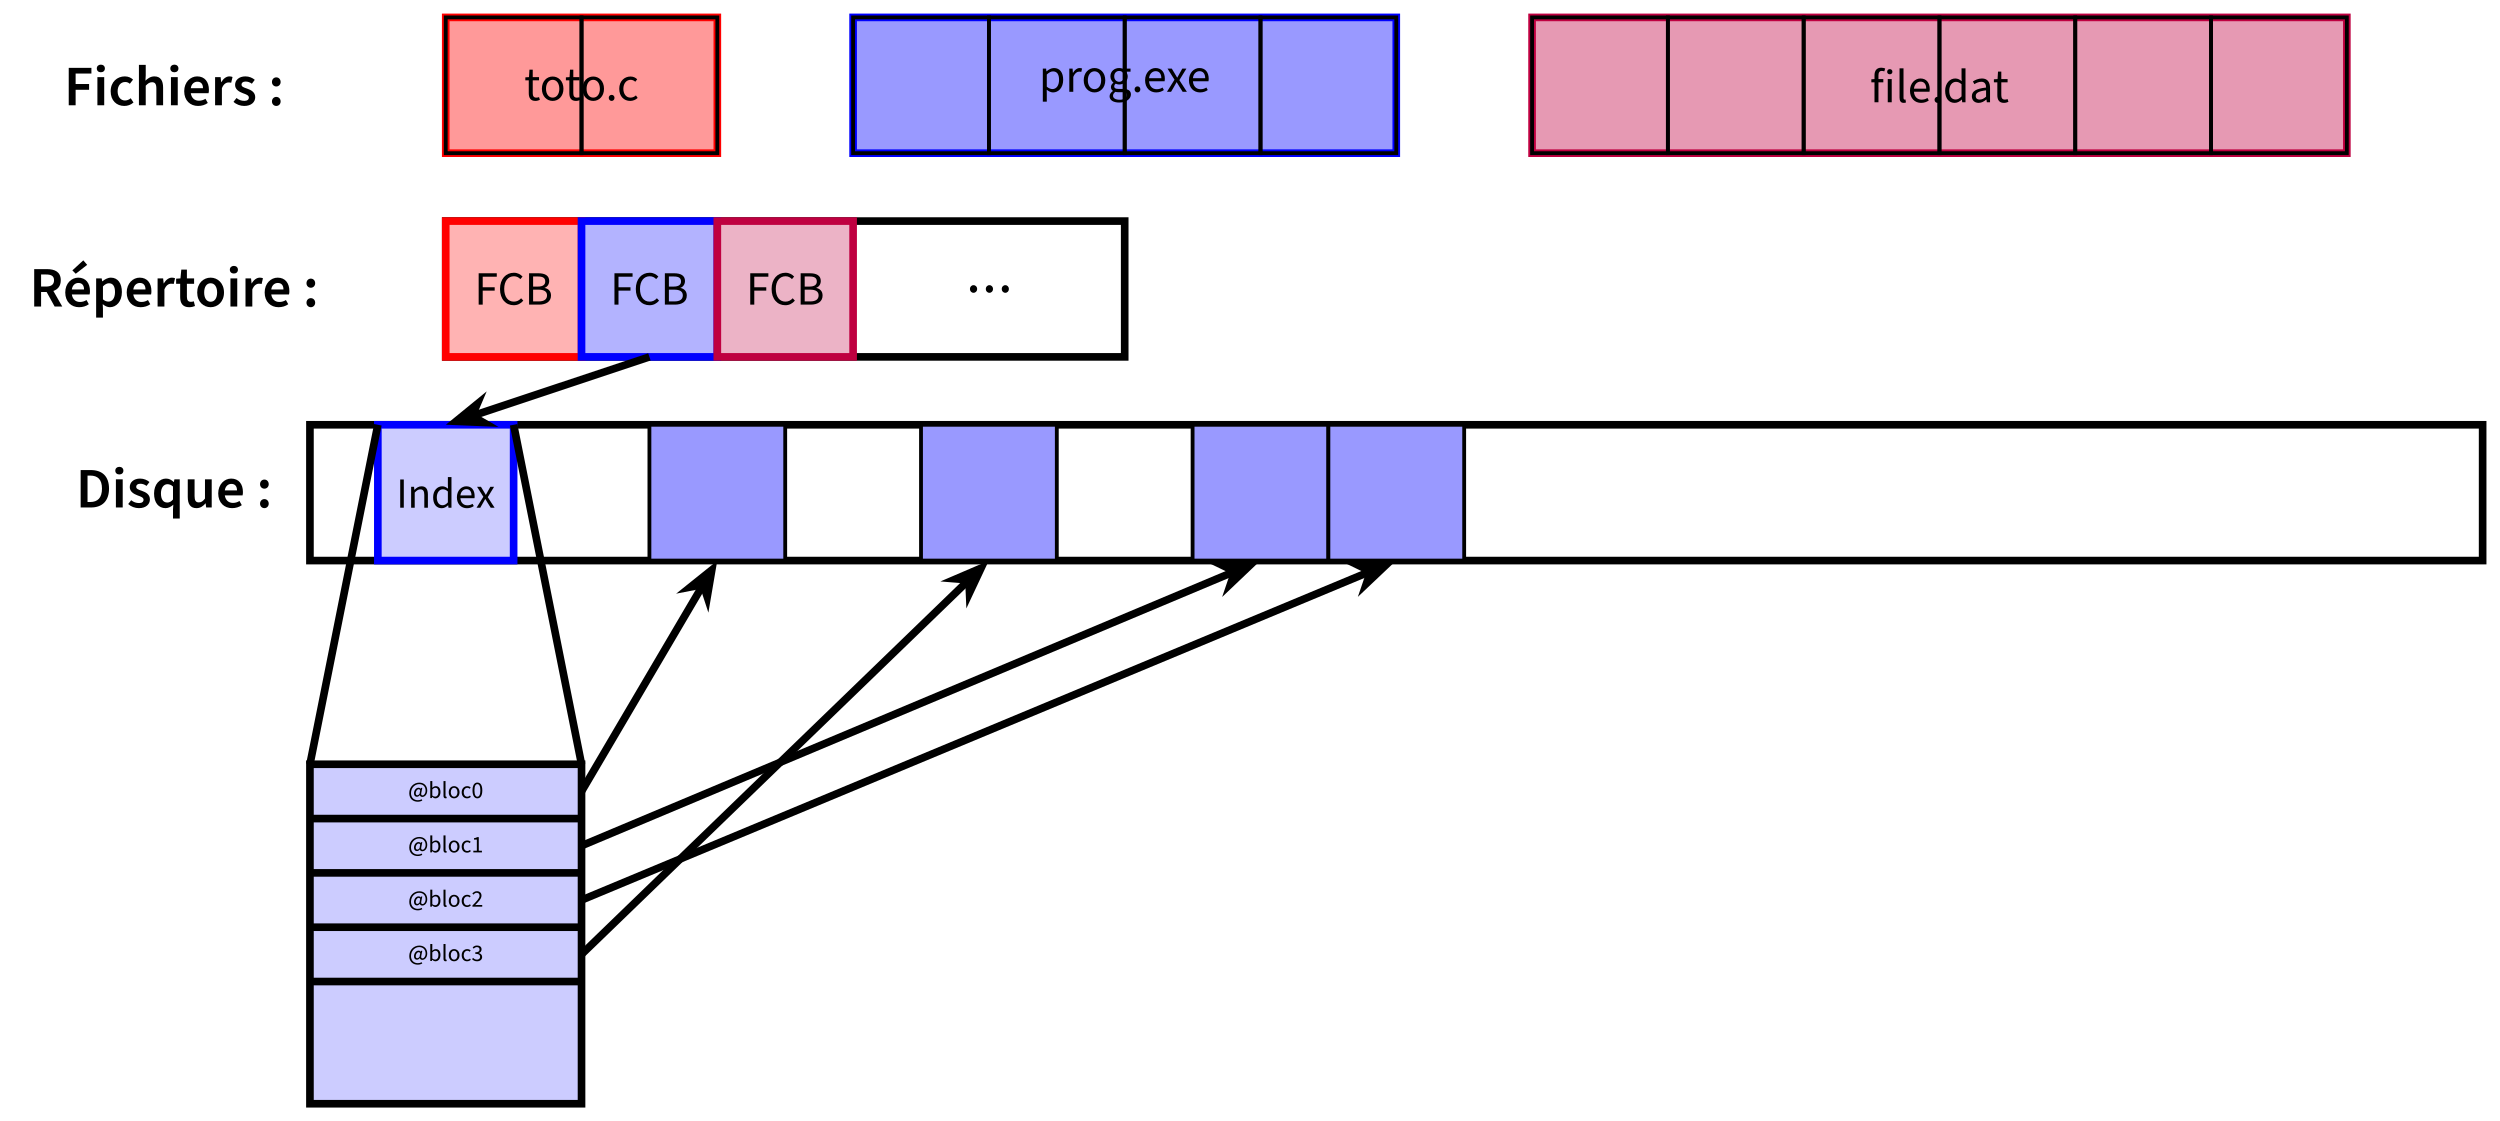 <?xml version="1.0" encoding="UTF-8"?>
<svg xmlns="http://www.w3.org/2000/svg" xmlns:xlink="http://www.w3.org/1999/xlink" width="521.875" height="234.035" viewBox="0 0 521.875 234.035">
<defs>
<g>
<g id="glyph-0-0">
<path d="M 0.984 0 L 2.422 0 L 2.422 -3.234 L 5.234 -3.234 L 5.234 -4.438 L 2.422 -4.438 L 2.422 -6.625 L 5.719 -6.625 L 5.719 -7.812 L 0.984 -7.812 Z M 0.984 0 "/>
</g>
<g id="glyph-0-1">
<path d="M 0.859 0 L 2.281 0 L 2.281 -5.875 L 0.859 -5.875 Z M 1.578 -6.891 C 2.078 -6.891 2.422 -7.203 2.422 -7.688 C 2.422 -8.156 2.078 -8.484 1.578 -8.484 C 1.078 -8.484 0.734 -8.156 0.734 -7.688 C 0.734 -7.203 1.078 -6.891 1.578 -6.891 Z M 1.578 -6.891 "/>
</g>
<g id="glyph-0-2">
<path d="M 3.328 0.141 C 4 0.141 4.688 -0.078 5.25 -0.578 L 4.672 -1.469 C 4.344 -1.188 3.938 -1 3.469 -1 C 2.562 -1 1.938 -1.766 1.938 -2.922 C 1.938 -4.094 2.578 -4.859 3.516 -4.859 C 3.891 -4.859 4.188 -4.75 4.484 -4.484 L 5.156 -5.359 C 4.734 -5.75 4.188 -6.031 3.438 -6.031 C 1.859 -6.031 0.484 -4.891 0.484 -2.922 C 0.484 -0.984 1.719 0.141 3.328 0.141 Z M 3.328 0.141 "/>
</g>
<g id="glyph-0-3">
<path d="M 0.859 0 L 2.281 0 L 2.281 -4.094 C 2.75 -4.562 3.078 -4.812 3.594 -4.812 C 4.219 -4.812 4.5 -4.453 4.5 -3.5 L 4.5 0 L 5.906 0 L 5.906 -3.688 C 5.906 -5.156 5.359 -6.031 4.094 -6.031 C 3.281 -6.031 2.703 -5.594 2.219 -5.141 L 2.281 -6.266 L 2.281 -8.438 L 0.859 -8.438 Z M 0.859 0 "/>
</g>
<g id="glyph-0-4">
<path d="M 3.375 0.141 C 4.141 0.141 4.859 -0.078 5.406 -0.484 L 4.922 -1.359 C 4.516 -1.094 4.062 -0.953 3.562 -0.953 C 2.625 -0.953 2.016 -1.531 1.859 -2.516 L 5.562 -2.516 C 5.625 -2.719 5.641 -2.938 5.641 -3.234 C 5.641 -4.875 4.781 -6.031 3.188 -6.031 C 1.812 -6.031 0.484 -4.859 0.484 -2.938 C 0.484 -0.984 1.75 0.141 3.375 0.141 Z M 1.859 -3.562 C 1.984 -4.453 2.562 -4.922 3.234 -4.922 C 4 -4.922 4.406 -4.422 4.406 -3.562 Z M 1.859 -3.562 "/>
</g>
<g id="glyph-0-5">
<path d="M 0.859 0 L 2.281 0 L 2.281 -3.562 C 2.625 -4.453 3.188 -4.766 3.656 -4.766 C 3.891 -4.766 4.047 -4.75 4.219 -4.703 L 4.5 -5.906 C 4.328 -5.969 4.141 -6.031 3.844 -6.031 C 3.219 -6.031 2.594 -5.594 2.156 -4.828 L 2.125 -4.828 L 2.016 -5.875 L 0.859 -5.875 Z M 0.859 0 "/>
</g>
<g id="glyph-0-6">
<path d="M 2.516 0.141 C 4 0.141 4.812 -0.672 4.812 -1.688 C 4.812 -2.703 4.016 -3.172 3.109 -3.484 C 2.359 -3.734 1.953 -3.891 1.953 -4.328 C 1.953 -4.672 2.219 -4.953 2.797 -4.953 C 3.266 -4.953 3.688 -4.812 4.109 -4.5 L 4.719 -5.312 C 4.25 -5.719 3.562 -6.031 2.766 -6.031 C 1.453 -6.031 0.609 -5.281 0.609 -4.25 C 0.609 -3.328 1.406 -2.828 2.25 -2.516 C 2.906 -2.281 3.484 -2.094 3.484 -1.609 C 3.484 -1.203 3.172 -0.922 2.562 -0.922 C 1.953 -0.922 1.422 -1.094 0.906 -1.516 L 0.281 -0.719 C 0.859 -0.172 1.703 0.141 2.516 0.141 Z M 2.516 0.141 "/>
</g>
<g id="glyph-0-7">
<path d="M 1.656 -3.922 C 2.172 -3.922 2.562 -4.328 2.562 -4.859 C 2.562 -5.422 2.172 -5.828 1.656 -5.828 C 1.141 -5.828 0.75 -5.422 0.75 -4.859 C 0.75 -4.328 1.141 -3.922 1.656 -3.922 Z M 1.656 0.141 C 2.172 0.141 2.562 -0.266 2.562 -0.797 C 2.562 -1.344 2.172 -1.75 1.656 -1.75 C 1.141 -1.75 0.75 -1.344 0.75 -0.797 C 0.75 -0.266 1.141 0.141 1.656 0.141 Z M 1.656 0.141 "/>
</g>
<g id="glyph-0-8">
<path d="M 0.984 0 L 2.422 0 L 2.422 -3.031 L 3.578 -3.031 L 5.25 0 L 6.844 0 L 4.984 -3.25 C 5.922 -3.578 6.531 -4.297 6.531 -5.484 C 6.531 -7.25 5.266 -7.812 3.641 -7.812 L 0.984 -7.812 Z M 2.422 -4.172 L 2.422 -6.688 L 3.484 -6.688 C 4.547 -6.688 5.125 -6.375 5.125 -5.484 C 5.125 -4.609 4.547 -4.172 3.484 -4.172 Z M 2.422 -4.172 "/>
</g>
<g id="glyph-0-9">
<path d="M 3.375 0.141 C 4.141 0.141 4.859 -0.078 5.406 -0.484 L 4.922 -1.359 C 4.516 -1.094 4.062 -0.953 3.562 -0.953 C 2.625 -0.953 2.016 -1.531 1.859 -2.516 L 5.562 -2.516 C 5.625 -2.719 5.641 -2.938 5.641 -3.234 C 5.641 -4.875 4.781 -6.031 3.188 -6.031 C 1.812 -6.031 0.484 -4.859 0.484 -2.938 C 0.484 -0.984 1.75 0.141 3.375 0.141 Z M 1.859 -3.562 C 1.984 -4.453 2.562 -4.922 3.234 -4.922 C 4 -4.922 4.406 -4.422 4.406 -3.562 Z M 2.672 -6.844 L 5.062 -8.703 L 4.25 -9.641 L 1.969 -7.547 Z M 2.672 -6.844 "/>
</g>
<g id="glyph-0-10">
<path d="M 0.859 2.312 L 2.281 2.312 L 2.281 0.484 L 2.234 -0.5 C 2.703 -0.094 3.219 0.141 3.734 0.141 C 5.047 0.141 6.234 -1.016 6.234 -3.031 C 6.234 -4.844 5.391 -6.031 3.938 -6.031 C 3.281 -6.031 2.672 -5.672 2.156 -5.266 L 2.125 -5.266 L 2.016 -5.875 L 0.859 -5.875 Z M 3.438 -1.031 C 3.094 -1.031 2.688 -1.141 2.281 -1.5 L 2.281 -4.203 C 2.719 -4.656 3.125 -4.859 3.531 -4.859 C 4.406 -4.859 4.797 -4.172 4.797 -3.016 C 4.797 -1.703 4.203 -1.031 3.438 -1.031 Z M 3.438 -1.031 "/>
</g>
<g id="glyph-0-11">
<path d="M 2.953 0.141 C 3.438 0.141 3.859 0.031 4.172 -0.109 L 3.922 -1.094 C 3.719 -1.016 3.516 -0.984 3.312 -0.984 C 2.766 -0.984 2.484 -1.312 2.484 -2 L 2.484 -4.75 L 3.984 -4.75 L 3.984 -5.875 L 2.484 -5.875 L 2.484 -7.703 L 1.312 -7.703 L 1.141 -5.875 L 0.234 -5.812 L 0.234 -4.75 L 1.078 -4.75 L 1.078 -2 C 1.078 -0.719 1.578 0.141 2.953 0.141 Z M 2.953 0.141 "/>
</g>
<g id="glyph-0-12">
<path d="M 3.281 0.141 C 4.75 0.141 6.078 -0.984 6.078 -2.922 C 6.078 -4.891 4.75 -6.031 3.281 -6.031 C 1.812 -6.031 0.484 -4.891 0.484 -2.922 C 0.484 -0.984 1.812 0.141 3.281 0.141 Z M 3.281 -1 C 2.438 -1 1.938 -1.766 1.938 -2.922 C 1.938 -4.094 2.438 -4.859 3.281 -4.859 C 4.141 -4.859 4.641 -4.094 4.641 -2.922 C 4.641 -1.766 4.141 -1 3.281 -1 Z M 3.281 -1 "/>
</g>
<g id="glyph-0-13">
<path d="M 0.984 0 L 3.156 0 C 5.469 0 6.906 -1.344 6.906 -3.938 C 6.906 -6.531 5.469 -7.812 3.078 -7.812 L 0.984 -7.812 Z M 2.422 -1.141 L 2.422 -6.656 L 2.984 -6.656 C 4.547 -6.656 5.438 -5.859 5.438 -3.938 C 5.438 -2.016 4.547 -1.141 2.984 -1.141 Z M 2.422 -1.141 "/>
</g>
<g id="glyph-0-14">
<path d="M 4.469 2.312 L 5.875 2.312 L 5.875 -5.875 L 4.766 -5.875 L 4.656 -5.312 L 4.609 -5.312 C 4.125 -5.781 3.656 -6.031 3 -6.031 C 1.703 -6.031 0.516 -4.859 0.516 -2.922 C 0.516 -0.984 1.453 0.141 2.922 0.141 C 3.516 0.141 4.094 -0.172 4.531 -0.578 L 4.469 0.391 Z M 3.281 -1.031 C 2.438 -1.031 1.953 -1.688 1.953 -2.953 C 1.953 -4.156 2.562 -4.859 3.297 -4.859 C 3.688 -4.859 4.078 -4.734 4.469 -4.375 L 4.469 -1.672 C 4.094 -1.219 3.719 -1.031 3.281 -1.031 Z M 3.281 -1.031 "/>
</g>
<g id="glyph-0-15">
<path d="M 2.609 0.141 C 3.422 0.141 3.984 -0.25 4.5 -0.859 L 4.531 -0.859 L 4.641 0 L 5.797 0 L 5.797 -5.875 L 4.391 -5.875 L 4.391 -1.859 C 3.953 -1.297 3.625 -1.062 3.109 -1.062 C 2.484 -1.062 2.219 -1.422 2.219 -2.375 L 2.219 -5.875 L 0.797 -5.875 L 0.797 -2.203 C 0.797 -0.719 1.344 0.141 2.609 0.141 Z M 2.609 0.141 "/>
</g>
<g id="glyph-1-0">
<path d="M 2.344 0.125 C 2.672 0.125 3 0.031 3.266 -0.094 L 3.094 -0.672 C 2.891 -0.594 2.719 -0.562 2.531 -0.562 C 1.984 -0.562 1.781 -0.891 1.781 -1.484 L 1.781 -4.172 L 3.094 -4.172 L 3.094 -4.844 L 1.781 -4.844 L 1.781 -6.406 L 1.094 -6.406 L 1 -4.844 L 0.234 -4.797 L 0.234 -4.172 L 0.953 -4.172 L 0.953 -1.5 C 0.953 -0.531 1.312 0.125 2.344 0.125 Z M 2.344 0.125 "/>
</g>
<g id="glyph-1-1">
<path d="M 2.703 0.125 C 3.891 0.125 4.953 -0.812 4.953 -2.406 C 4.953 -4.031 3.891 -4.969 2.703 -4.969 C 1.516 -4.969 0.453 -4.031 0.453 -2.406 C 0.453 -0.812 1.516 0.125 2.703 0.125 Z M 2.703 -0.562 C 1.875 -0.562 1.312 -1.312 1.312 -2.406 C 1.312 -3.531 1.875 -4.281 2.703 -4.281 C 3.531 -4.281 4.094 -3.531 4.094 -2.406 C 4.094 -1.312 3.531 -0.562 2.703 -0.562 Z M 2.703 -0.562 "/>
</g>
<g id="glyph-1-2">
<path d="M 1.25 0.125 C 1.578 0.125 1.844 -0.141 1.844 -0.516 C 1.844 -0.891 1.578 -1.141 1.25 -1.141 C 0.922 -1.141 0.641 -0.891 0.641 -0.516 C 0.641 -0.141 0.922 0.125 1.25 0.125 Z M 1.25 0.125 "/>
</g>
<g id="glyph-1-3">
<path d="M 2.734 0.125 C 3.312 0.125 3.859 -0.094 4.297 -0.5 L 3.938 -1.031 C 3.656 -0.766 3.25 -0.562 2.797 -0.562 C 1.906 -0.562 1.312 -1.312 1.312 -2.406 C 1.312 -3.531 1.953 -4.281 2.828 -4.281 C 3.219 -4.281 3.531 -4.125 3.797 -3.875 L 4.203 -4.391 C 3.875 -4.719 3.422 -4.969 2.797 -4.969 C 1.547 -4.969 0.453 -4.031 0.453 -2.406 C 0.453 -0.812 1.453 0.125 2.734 0.125 Z M 2.734 0.125 "/>
</g>
<g id="glyph-1-4">
<path d="M 0.812 2.047 L 1.641 2.047 L 1.641 0.406 L 1.625 -0.438 C 2.062 -0.094 2.516 0.125 2.953 0.125 C 4.062 0.125 5.062 -0.844 5.062 -2.5 C 5.062 -4 4.391 -4.969 3.141 -4.969 C 2.578 -4.969 2.031 -4.656 1.594 -4.281 L 1.562 -4.281 L 1.5 -4.844 L 0.812 -4.844 Z M 2.828 -0.578 C 2.5 -0.578 2.078 -0.703 1.641 -1.078 L 1.641 -3.609 C 2.109 -4.047 2.516 -4.266 2.938 -4.266 C 3.844 -4.266 4.203 -3.562 4.203 -2.5 C 4.203 -1.297 3.625 -0.578 2.828 -0.578 Z M 2.828 -0.578 "/>
</g>
<g id="glyph-1-5">
<path d="M 0.812 0 L 1.641 0 L 1.641 -3.109 C 1.969 -3.922 2.469 -4.219 2.875 -4.219 C 3.062 -4.219 3.172 -4.203 3.312 -4.156 L 3.484 -4.859 C 3.344 -4.938 3.188 -4.969 2.969 -4.969 C 2.438 -4.969 1.938 -4.578 1.594 -3.969 L 1.562 -3.969 L 1.5 -4.844 L 0.812 -4.844 Z M 0.812 0 "/>
</g>
<g id="glyph-1-6">
<path d="M 2.453 2.234 C 3.953 2.234 4.906 1.453 4.906 0.547 C 4.906 -0.25 4.344 -0.609 3.203 -0.609 L 2.266 -0.609 C 1.625 -0.609 1.422 -0.828 1.422 -1.125 C 1.422 -1.391 1.562 -1.562 1.734 -1.703 C 1.953 -1.594 2.219 -1.531 2.453 -1.531 C 3.438 -1.531 4.234 -2.188 4.234 -3.219 C 4.234 -3.625 4.062 -3.984 3.844 -4.203 L 4.828 -4.203 L 4.828 -4.844 L 3.141 -4.844 C 2.953 -4.922 2.719 -4.969 2.453 -4.969 C 1.469 -4.969 0.625 -4.297 0.625 -3.234 C 0.625 -2.656 0.938 -2.188 1.25 -1.938 L 1.25 -1.891 C 1 -1.719 0.734 -1.406 0.734 -1 C 0.734 -0.625 0.922 -0.359 1.156 -0.203 L 1.156 -0.172 C 0.719 0.125 0.453 0.516 0.453 0.922 C 0.453 1.766 1.266 2.234 2.453 2.234 Z M 2.453 -2.094 C 1.891 -2.094 1.422 -2.531 1.422 -3.234 C 1.422 -3.953 1.891 -4.359 2.453 -4.359 C 3.016 -4.359 3.484 -3.938 3.484 -3.234 C 3.484 -2.531 3.016 -2.094 2.453 -2.094 Z M 2.578 1.656 C 1.688 1.656 1.172 1.328 1.172 0.812 C 1.172 0.531 1.312 0.25 1.672 0 C 1.875 0.062 2.109 0.078 2.297 0.078 L 3.125 0.078 C 3.766 0.078 4.094 0.234 4.094 0.672 C 4.094 1.172 3.484 1.656 2.578 1.656 Z M 2.578 1.656 "/>
</g>
<g id="glyph-1-7">
<path d="M 2.766 0.125 C 3.438 0.125 3.953 -0.078 4.375 -0.375 L 4.094 -0.906 C 3.75 -0.672 3.344 -0.547 2.875 -0.547 C 1.953 -0.547 1.344 -1.203 1.281 -2.203 L 4.531 -2.203 C 4.562 -2.359 4.578 -2.516 4.578 -2.688 C 4.578 -4.094 3.875 -4.969 2.625 -4.969 C 1.531 -4.969 0.453 -4 0.453 -2.422 C 0.453 -0.812 1.469 0.125 2.766 0.125 Z M 1.281 -2.844 C 1.375 -3.766 1.969 -4.312 2.656 -4.312 C 3.391 -4.312 3.844 -3.797 3.844 -2.844 Z M 1.281 -2.844 "/>
</g>
<g id="glyph-1-8">
<path d="M 0.141 0 L 1 0 L 1.656 -1.125 C 1.828 -1.422 1.984 -1.719 2.141 -2 L 2.188 -2 C 2.359 -1.719 2.547 -1.422 2.719 -1.125 L 3.422 0 L 4.312 0 L 2.734 -2.438 L 4.203 -4.844 L 3.344 -4.844 L 2.75 -3.781 C 2.609 -3.516 2.469 -3.25 2.312 -2.984 L 2.266 -2.984 C 2.109 -3.25 1.953 -3.516 1.797 -3.781 L 1.156 -4.844 L 0.266 -4.844 L 1.719 -2.531 Z M 0.141 0 "/>
</g>
<g id="glyph-1-9">
<path d="M 0.953 0 L 1.781 0 L 1.781 -4.172 L 2.797 -4.172 L 2.797 -4.844 L 1.781 -4.844 L 1.781 -5.609 C 1.781 -6.219 2 -6.547 2.469 -6.547 C 2.625 -6.547 2.812 -6.516 3 -6.453 L 3.188 -7.062 C 2.984 -7.141 2.672 -7.219 2.375 -7.219 C 1.406 -7.219 0.953 -6.594 0.953 -5.609 L 0.953 -4.844 L 0.297 -4.797 L 0.297 -4.172 L 0.953 -4.172 Z M 0.953 0 "/>
</g>
<g id="glyph-1-10">
<path d="M 0.812 0 L 1.641 0 L 1.641 -4.844 L 0.812 -4.844 Z M 1.234 -5.844 C 1.562 -5.844 1.781 -6.047 1.781 -6.375 C 1.781 -6.703 1.562 -6.922 1.234 -6.922 C 0.922 -6.922 0.688 -6.703 0.688 -6.375 C 0.688 -6.047 0.922 -5.844 1.234 -5.844 Z M 1.234 -5.844 "/>
</g>
<g id="glyph-1-11">
<path d="M 1.688 0.125 C 1.891 0.125 2.047 0.094 2.156 0.031 L 2.047 -0.594 C 1.969 -0.562 1.938 -0.562 1.891 -0.562 C 1.75 -0.562 1.641 -0.656 1.641 -0.922 L 1.641 -7.094 L 0.812 -7.094 L 0.812 -0.984 C 0.812 -0.281 1.062 0.125 1.688 0.125 Z M 1.688 0.125 "/>
</g>
<g id="glyph-1-12">
<path d="M 2.469 0.125 C 3.047 0.125 3.562 -0.203 3.938 -0.562 L 3.969 -0.562 L 4.031 0 L 4.719 0 L 4.719 -7.094 L 3.891 -7.094 L 3.891 -5.234 L 3.922 -4.406 C 3.5 -4.75 3.125 -4.969 2.578 -4.969 C 1.469 -4.969 0.469 -3.984 0.469 -2.406 C 0.469 -0.797 1.25 0.125 2.469 0.125 Z M 2.656 -0.578 C 1.797 -0.578 1.328 -1.266 1.328 -2.422 C 1.328 -3.531 1.938 -4.266 2.719 -4.266 C 3.109 -4.266 3.484 -4.141 3.891 -3.766 L 3.891 -1.234 C 3.484 -0.797 3.094 -0.578 2.656 -0.578 Z M 2.656 -0.578 "/>
</g>
<g id="glyph-1-13">
<path d="M 1.938 0.125 C 2.547 0.125 3.078 -0.188 3.531 -0.578 L 3.562 -0.578 L 3.641 0 L 4.312 0 L 4.312 -2.984 C 4.312 -4.172 3.812 -4.969 2.625 -4.969 C 1.859 -4.969 1.172 -4.641 0.734 -4.344 L 1.047 -3.781 C 1.422 -4.031 1.938 -4.281 2.5 -4.281 C 3.281 -4.281 3.484 -3.688 3.484 -3.078 C 1.422 -2.844 0.516 -2.328 0.516 -1.25 C 0.516 -0.375 1.125 0.125 1.938 0.125 Z M 2.156 -0.562 C 1.688 -0.562 1.328 -0.766 1.328 -1.312 C 1.328 -1.938 1.859 -2.297 3.484 -2.5 L 3.484 -1.172 C 3.016 -0.766 2.625 -0.562 2.156 -0.562 Z M 2.156 -0.562 "/>
</g>
<g id="glyph-1-14">
<path d="M 0.891 0 L 1.734 0 L 1.734 -2.922 L 4.234 -2.922 L 4.234 -3.625 L 1.734 -3.625 L 1.734 -5.828 L 4.672 -5.828 L 4.672 -6.547 L 0.891 -6.547 Z M 0.891 0 "/>
</g>
<g id="glyph-1-15">
<path d="M 3.375 0.125 C 4.203 0.125 4.844 -0.219 5.375 -0.828 L 4.922 -1.328 C 4.5 -0.875 4.031 -0.625 3.406 -0.625 C 2.156 -0.625 1.391 -1.641 1.391 -3.297 C 1.391 -4.922 2.203 -5.922 3.422 -5.922 C 3.984 -5.922 4.422 -5.688 4.766 -5.328 L 5.219 -5.859 C 4.828 -6.281 4.219 -6.656 3.422 -6.656 C 1.75 -6.656 0.516 -5.375 0.516 -3.266 C 0.516 -1.141 1.734 0.125 3.375 0.125 Z M 3.375 0.125 "/>
</g>
<g id="glyph-1-16">
<path d="M 0.891 0 L 2.984 0 C 4.453 0 5.469 -0.625 5.469 -1.906 C 5.469 -2.812 4.922 -3.328 4.141 -3.484 L 4.141 -3.516 C 4.75 -3.719 5.094 -4.297 5.094 -4.938 C 5.094 -6.094 4.172 -6.547 2.844 -6.547 L 0.891 -6.547 Z M 1.734 -3.766 L 1.734 -5.875 L 2.734 -5.875 C 3.75 -5.875 4.266 -5.594 4.266 -4.828 C 4.266 -4.172 3.812 -3.766 2.703 -3.766 Z M 1.734 -0.672 L 1.734 -3.125 L 2.875 -3.125 C 4 -3.125 4.641 -2.75 4.641 -1.938 C 4.641 -1.062 3.984 -0.672 2.875 -0.672 Z M 1.734 -0.672 "/>
</g>
<g id="glyph-2-0">
<path d="M 1.594 0.125 C 2.031 0.125 2.359 -0.219 2.359 -0.672 C 2.359 -1.125 2.031 -1.469 1.594 -1.469 C 1.172 -1.469 0.844 -1.125 0.844 -0.672 C 0.844 -0.219 1.172 0.125 1.594 0.125 Z M 4.922 0.125 C 5.344 0.125 5.672 -0.219 5.672 -0.672 C 5.672 -1.125 5.344 -1.469 4.922 -1.469 C 4.484 -1.469 4.156 -1.125 4.156 -0.672 C 4.156 -0.219 4.484 0.125 4.922 0.125 Z M 8.234 0.125 C 8.656 0.125 8.984 -0.219 8.984 -0.672 C 8.984 -1.125 8.656 -1.469 8.234 -1.469 C 7.812 -1.469 7.484 -1.125 7.484 -0.672 C 7.484 -0.219 7.812 0.125 8.234 0.125 Z M 8.234 0.125 "/>
</g>
<g id="glyph-3-0">
<path d="M 0.812 0 L 1.562 0 L 1.562 -5.891 L 0.812 -5.891 Z M 0.812 0 "/>
</g>
<g id="glyph-3-1">
<path d="M 0.734 0 L 1.484 0 L 1.484 -3.156 C 1.906 -3.594 2.219 -3.828 2.656 -3.828 C 3.234 -3.828 3.484 -3.484 3.484 -2.656 L 3.484 0 L 4.234 0 L 4.234 -2.766 C 4.234 -3.875 3.828 -4.469 2.891 -4.469 C 2.297 -4.469 1.844 -4.141 1.438 -3.734 L 1.406 -3.734 L 1.344 -4.359 L 0.734 -4.359 Z M 0.734 0 "/>
</g>
<g id="glyph-3-2">
<path d="M 2.219 0.109 C 2.734 0.109 3.203 -0.172 3.547 -0.516 L 3.562 -0.516 L 3.625 0 L 4.25 0 L 4.25 -6.391 L 3.5 -6.391 L 3.5 -4.703 L 3.531 -3.969 C 3.141 -4.281 2.812 -4.469 2.312 -4.469 C 1.312 -4.469 0.422 -3.594 0.422 -2.172 C 0.422 -0.719 1.125 0.109 2.219 0.109 Z M 2.391 -0.516 C 1.625 -0.516 1.188 -1.141 1.188 -2.172 C 1.188 -3.172 1.75 -3.844 2.438 -3.844 C 2.797 -3.844 3.125 -3.719 3.5 -3.391 L 3.5 -1.109 C 3.141 -0.719 2.797 -0.516 2.391 -0.516 Z M 2.391 -0.516 "/>
</g>
<g id="glyph-3-3">
<path d="M 2.5 0.109 C 3.094 0.109 3.562 -0.078 3.938 -0.344 L 3.672 -0.812 C 3.375 -0.609 3 -0.5 2.578 -0.5 C 1.766 -0.5 1.203 -1.078 1.141 -1.984 L 4.078 -1.984 C 4.109 -2.125 4.109 -2.266 4.109 -2.422 C 4.109 -3.672 3.484 -4.469 2.375 -4.469 C 1.375 -4.469 0.406 -3.594 0.406 -2.172 C 0.406 -0.734 1.328 0.109 2.5 0.109 Z M 1.141 -2.562 C 1.234 -3.391 1.781 -3.875 2.391 -3.875 C 3.047 -3.875 3.453 -3.422 3.453 -2.562 Z M 1.141 -2.562 "/>
</g>
<g id="glyph-3-4">
<path d="M 0.125 0 L 0.906 0 L 1.484 -1.016 C 1.641 -1.281 1.781 -1.547 1.922 -1.797 L 1.969 -1.797 C 2.125 -1.547 2.281 -1.281 2.438 -1.016 L 3.078 0 L 3.891 0 L 2.469 -2.203 L 3.781 -4.359 L 3 -4.359 L 2.469 -3.406 C 2.344 -3.172 2.219 -2.922 2.078 -2.688 L 2.047 -2.688 C 1.906 -2.922 1.766 -3.172 1.625 -3.406 L 1.047 -4.359 L 0.234 -4.359 L 1.547 -2.281 Z M 0.125 0 "/>
</g>
<g id="glyph-4-0">
<path d="M 2 0.766 C 2.359 0.766 2.656 0.688 2.953 0.516 L 2.828 0.25 C 2.609 0.375 2.344 0.453 2.031 0.453 C 1.219 0.453 0.594 -0.078 0.594 -1.031 C 0.594 -2.156 1.438 -2.906 2.297 -2.906 C 3.172 -2.906 3.641 -2.328 3.641 -1.562 C 3.641 -0.922 3.297 -0.547 3.016 -0.547 C 2.75 -0.547 2.672 -0.719 2.75 -1.109 L 2.953 -2.125 L 2.656 -2.125 L 2.609 -1.922 L 2.594 -1.922 C 2.5 -2.094 2.375 -2.156 2.172 -2.156 C 1.594 -2.156 1.219 -1.531 1.219 -0.984 C 1.219 -0.516 1.484 -0.266 1.828 -0.266 C 2.062 -0.266 2.281 -0.406 2.438 -0.609 L 2.453 -0.609 C 2.5 -0.359 2.703 -0.234 2.969 -0.234 C 3.422 -0.234 3.984 -0.688 3.984 -1.562 C 3.984 -2.547 3.344 -3.219 2.328 -3.219 C 1.203 -3.219 0.234 -2.344 0.234 -1.016 C 0.234 0.156 1.031 0.766 2 0.766 Z M 1.906 -0.578 C 1.734 -0.578 1.578 -0.703 1.578 -1.016 C 1.578 -1.375 1.828 -1.844 2.203 -1.844 C 2.328 -1.844 2.422 -1.797 2.516 -1.641 L 2.375 -0.875 C 2.203 -0.656 2.062 -0.578 1.906 -0.578 Z M 1.906 -0.578 "/>
</g>
<g id="glyph-4-1">
<path d="M 1.484 0.062 C 2.031 0.062 2.531 -0.422 2.531 -1.25 C 2.531 -2 2.188 -2.484 1.562 -2.484 C 1.297 -2.484 1.031 -2.344 0.812 -2.141 L 0.828 -2.578 L 0.828 -3.547 L 0.406 -3.547 L 0.406 0 L 0.734 0 L 0.781 -0.25 L 0.797 -0.25 C 1 -0.062 1.25 0.062 1.484 0.062 Z M 1.406 -0.297 C 1.25 -0.297 1.031 -0.359 0.828 -0.531 L 0.828 -1.797 C 1.047 -2.031 1.266 -2.141 1.469 -2.141 C 1.922 -2.141 2.109 -1.781 2.109 -1.25 C 2.109 -0.641 1.812 -0.297 1.406 -0.297 Z M 1.406 -0.297 "/>
</g>
<g id="glyph-4-2">
<path d="M 0.844 0.062 C 0.953 0.062 1.016 0.047 1.078 0.016 L 1.031 -0.297 C 0.984 -0.281 0.969 -0.281 0.938 -0.281 C 0.875 -0.281 0.828 -0.328 0.828 -0.453 L 0.828 -3.547 L 0.406 -3.547 L 0.406 -0.484 C 0.406 -0.141 0.531 0.062 0.844 0.062 Z M 0.844 0.062 "/>
</g>
<g id="glyph-4-3">
<path d="M 1.344 0.062 C 1.938 0.062 2.484 -0.406 2.484 -1.203 C 2.484 -2.016 1.938 -2.484 1.344 -2.484 C 0.75 -2.484 0.234 -2.016 0.234 -1.203 C 0.234 -0.406 0.75 0.062 1.344 0.062 Z M 1.344 -0.281 C 0.938 -0.281 0.656 -0.656 0.656 -1.203 C 0.656 -1.766 0.938 -2.141 1.344 -2.141 C 1.766 -2.141 2.047 -1.766 2.047 -1.203 C 2.047 -0.656 1.766 -0.281 1.344 -0.281 Z M 1.344 -0.281 "/>
</g>
<g id="glyph-4-4">
<path d="M 1.359 0.062 C 1.656 0.062 1.922 -0.047 2.141 -0.25 L 1.969 -0.516 C 1.828 -0.391 1.625 -0.281 1.406 -0.281 C 0.953 -0.281 0.656 -0.656 0.656 -1.203 C 0.656 -1.766 0.984 -2.141 1.422 -2.141 C 1.609 -2.141 1.766 -2.062 1.906 -1.938 L 2.109 -2.203 C 1.938 -2.359 1.719 -2.484 1.391 -2.484 C 0.766 -2.484 0.234 -2.016 0.234 -1.203 C 0.234 -0.406 0.719 0.062 1.359 0.062 Z M 1.359 0.062 "/>
</g>
<g id="glyph-4-5">
<path d="M 1.234 0.062 C 1.875 0.062 2.266 -0.531 2.266 -1.594 C 2.266 -2.672 1.875 -3.234 1.234 -3.234 C 0.609 -3.234 0.219 -2.672 0.219 -1.594 C 0.219 -0.531 0.609 0.062 1.234 0.062 Z M 1.234 -0.281 C 0.875 -0.281 0.625 -0.672 0.625 -1.594 C 0.625 -2.531 0.875 -2.906 1.234 -2.906 C 1.609 -2.906 1.859 -2.531 1.859 -1.594 C 1.859 -0.672 1.609 -0.281 1.234 -0.281 Z M 1.234 -0.281 "/>
</g>
<g id="glyph-4-6">
<path d="M 0.391 0 L 2.188 0 L 2.188 -0.344 L 1.531 -0.344 L 1.531 -3.188 L 1.219 -3.188 C 1.047 -3.078 0.828 -3 0.531 -2.953 L 0.531 -2.672 L 1.125 -2.672 L 1.125 -0.344 L 0.391 -0.344 Z M 0.391 0 "/>
</g>
<g id="glyph-4-7">
<path d="M 0.203 0 L 2.25 0 L 2.25 -0.359 L 1.297 -0.359 C 1.141 -0.359 0.938 -0.344 0.766 -0.328 C 1.547 -1.109 2.094 -1.688 2.094 -2.312 C 2.094 -2.859 1.734 -3.234 1.141 -3.234 C 0.734 -3.234 0.453 -3.047 0.188 -2.75 L 0.422 -2.516 C 0.594 -2.734 0.828 -2.906 1.094 -2.906 C 1.5 -2.906 1.688 -2.641 1.688 -2.281 C 1.688 -1.766 1.141 -1.188 0.203 -0.25 Z M 0.203 0 "/>
</g>
<g id="glyph-4-8">
<path d="M 1.172 0.062 C 1.766 0.062 2.234 -0.281 2.234 -0.844 C 2.234 -1.281 1.922 -1.562 1.547 -1.656 L 1.547 -1.672 C 1.891 -1.797 2.109 -2.047 2.109 -2.438 C 2.109 -2.953 1.719 -3.234 1.156 -3.234 C 0.781 -3.234 0.5 -3.078 0.25 -2.844 L 0.469 -2.578 C 0.656 -2.766 0.875 -2.906 1.141 -2.906 C 1.484 -2.906 1.688 -2.703 1.688 -2.406 C 1.688 -2.062 1.469 -1.812 0.797 -1.812 L 0.797 -1.5 C 1.547 -1.5 1.812 -1.234 1.812 -0.859 C 1.812 -0.516 1.531 -0.281 1.156 -0.281 C 0.781 -0.281 0.531 -0.453 0.344 -0.656 L 0.125 -0.391 C 0.344 -0.156 0.672 0.062 1.172 0.062 Z M 1.172 0.062 "/>
</g>
</g>
</defs>
<g fill="rgb(0%, 0%, 0%)" fill-opacity="1">
<use xlink:href="#glyph-0-0" x="13.364" y="21.977"/>
<use xlink:href="#glyph-0-1" x="19.473" y="21.977"/>
<use xlink:href="#glyph-0-2" x="22.617" y="21.977"/>
<use xlink:href="#glyph-0-3" x="28.141" y="21.977"/>
<use xlink:href="#glyph-0-1" x="34.824" y="21.977"/>
<use xlink:href="#glyph-0-4" x="37.968" y="21.977"/>
<use xlink:href="#glyph-0-5" x="44.041" y="21.977"/>
</g>
<g fill="rgb(0%, 0%, 0%)" fill-opacity="1">
<use xlink:href="#glyph-0-6" x="48.464" y="21.977"/>
</g>
<g fill="rgb(0%, 0%, 0%)" fill-opacity="1">
<use xlink:href="#glyph-0-7" x="56.02" y="21.977"/>
</g>
<path fill-rule="nonzero" fill="rgb(100%, 59.999%, 59.999%)" fill-opacity="1" stroke-width="1.594" stroke-linecap="butt" stroke-linejoin="miter" stroke="rgb(100%, 0%, 0%)" stroke-opacity="1" stroke-miterlimit="10" d="M 28.347 28.348 L 85.042 28.348 L 85.042 56.692 L 28.347 56.692 Z M 28.347 28.348 " transform="matrix(1, 0, 0, -1, 64.7, 60.325)"/>
<g fill="rgb(0%, 0%, 0%)" fill-opacity="1">
<use xlink:href="#glyph-1-0" x="109.428" y="20.943"/>
</g>
<g fill="rgb(0%, 0%, 0%)" fill-opacity="1">
<use xlink:href="#glyph-1-1" x="112.666" y="20.943"/>
</g>
<g fill="rgb(0%, 0%, 0%)" fill-opacity="1">
<use xlink:href="#glyph-1-0" x="117.896" y="20.943"/>
</g>
<g fill="rgb(0%, 0%, 0%)" fill-opacity="1">
<use xlink:href="#glyph-1-1" x="121.134" y="20.943"/>
</g>
<g fill="rgb(0%, 0%, 0%)" fill-opacity="1">
<use xlink:href="#glyph-1-2" x="126.434" y="20.943"/>
</g>
<g fill="rgb(0%, 0%, 0%)" fill-opacity="1">
<use xlink:href="#glyph-1-3" x="128.815" y="20.943"/>
</g>
<path fill-rule="nonzero" fill="rgb(59.999%, 59.999%, 100%)" fill-opacity="1" stroke-width="1.594" stroke-linecap="butt" stroke-linejoin="miter" stroke="rgb(0%, 0%, 100%)" stroke-opacity="1" stroke-miterlimit="10" d="M 113.386 28.348 L 226.773 28.348 L 226.773 56.692 L 113.386 56.692 Z M 113.386 28.348 " transform="matrix(1, 0, 0, -1, 64.7, 60.325)"/>
<g fill="rgb(0%, 0%, 0%)" fill-opacity="1">
<use xlink:href="#glyph-1-4" x="216.876" y="19.17"/>
<use xlink:href="#glyph-1-5" x="222.405" y="19.17"/>
</g>
<g fill="rgb(0%, 0%, 0%)" fill-opacity="1">
<use xlink:href="#glyph-1-1" x="225.773" y="19.17"/>
<use xlink:href="#glyph-1-6" x="231.172" y="19.17"/>
<use xlink:href="#glyph-1-2" x="236.204" y="19.17"/>
</g>
<g fill="rgb(0%, 0%, 0%)" fill-opacity="1">
<use xlink:href="#glyph-1-7" x="238.585" y="19.17"/>
</g>
<g fill="rgb(0%, 0%, 0%)" fill-opacity="1">
<use xlink:href="#glyph-1-8" x="243.456" y="19.17"/>
</g>
<g fill="rgb(0%, 0%, 0%)" fill-opacity="1">
<use xlink:href="#glyph-1-7" x="247.74" y="19.17"/>
</g>
<path fill-rule="nonzero" fill="rgb(89.999%, 59.999%, 70%)" fill-opacity="1" stroke-width="1.594" stroke-linecap="butt" stroke-linejoin="miter" stroke="rgb(75%, 0%, 25%)" stroke-opacity="1" stroke-miterlimit="10" d="M 255.12 28.348 L 425.202 28.348 L 425.202 56.692 L 255.12 56.692 Z M 255.12 28.348 " transform="matrix(1, 0, 0, -1, 64.7, 60.325)"/>
<g fill="rgb(0%, 0%, 0%)" fill-opacity="1">
<use xlink:href="#glyph-1-9" x="390.347" y="21.352"/>
<use xlink:href="#glyph-1-10" x="393.256" y="21.352"/>
<use xlink:href="#glyph-1-11" x="395.717" y="21.352"/>
<use xlink:href="#glyph-1-7" x="398.257" y="21.352"/>
<use xlink:href="#glyph-1-2" x="403.199" y="21.352"/>
</g>
<g fill="rgb(0%, 0%, 0%)" fill-opacity="1">
<use xlink:href="#glyph-1-12" x="405.58" y="21.352"/>
<use xlink:href="#glyph-1-13" x="411.109" y="21.352"/>
</g>
<g fill="rgb(0%, 0%, 0%)" fill-opacity="1">
<use xlink:href="#glyph-1-0" x="415.991" y="21.352"/>
</g>
<path fill="none" stroke-width="0.797" stroke-linecap="butt" stroke-linejoin="miter" stroke="rgb(0%, 0%, 0%)" stroke-opacity="1" stroke-miterlimit="10" d="M 28.347 56.692 L 28.347 28.348 L 56.695 28.348 L 56.695 56.692 Z M 28.347 56.692 " transform="matrix(1, 0, 0, -1, 64.7, 60.325)"/>
<path fill="none" stroke-width="0.797" stroke-linecap="butt" stroke-linejoin="miter" stroke="rgb(0%, 0%, 0%)" stroke-opacity="1" stroke-miterlimit="10" d="M 56.695 56.692 L 56.695 28.348 L 85.042 28.348 L 85.042 56.692 Z M 56.695 56.692 " transform="matrix(1, 0, 0, -1, 64.7, 60.325)"/>
<path fill="none" stroke-width="0.797" stroke-linecap="butt" stroke-linejoin="miter" stroke="rgb(0%, 0%, 0%)" stroke-opacity="1" stroke-miterlimit="10" d="M 113.386 56.692 L 113.386 28.348 L 141.734 28.348 L 141.734 56.692 Z M 113.386 56.692 " transform="matrix(1, 0, 0, -1, 64.7, 60.325)"/>
<path fill="none" stroke-width="0.797" stroke-linecap="butt" stroke-linejoin="miter" stroke="rgb(0%, 0%, 0%)" stroke-opacity="1" stroke-miterlimit="10" d="M 141.734 56.692 L 141.734 28.348 L 170.081 28.348 L 170.081 56.692 Z M 141.734 56.692 " transform="matrix(1, 0, 0, -1, 64.7, 60.325)"/>
<path fill="none" stroke-width="0.797" stroke-linecap="butt" stroke-linejoin="miter" stroke="rgb(0%, 0%, 0%)" stroke-opacity="1" stroke-miterlimit="10" d="M 170.081 56.692 L 170.081 28.348 L 198.429 28.348 L 198.429 56.692 Z M 170.081 56.692 " transform="matrix(1, 0, 0, -1, 64.7, 60.325)"/>
<path fill="none" stroke-width="0.797" stroke-linecap="butt" stroke-linejoin="miter" stroke="rgb(0%, 0%, 0%)" stroke-opacity="1" stroke-miterlimit="10" d="M 198.429 56.692 L 198.429 28.348 L 226.773 28.348 L 226.773 56.692 Z M 198.429 56.692 " transform="matrix(1, 0, 0, -1, 64.7, 60.325)"/>
<path fill="none" stroke-width="0.797" stroke-linecap="butt" stroke-linejoin="miter" stroke="rgb(0%, 0%, 0%)" stroke-opacity="1" stroke-miterlimit="10" d="M 255.12 56.692 L 255.12 28.348 L 283.468 28.348 L 283.468 56.692 Z M 255.12 56.692 " transform="matrix(1, 0, 0, -1, 64.7, 60.325)"/>
<path fill="none" stroke-width="0.797" stroke-linecap="butt" stroke-linejoin="miter" stroke="rgb(0%, 0%, 0%)" stroke-opacity="1" stroke-miterlimit="10" d="M 283.468 56.692 L 283.468 28.348 L 311.816 28.348 L 311.816 56.692 Z M 283.468 56.692 " transform="matrix(1, 0, 0, -1, 64.7, 60.325)"/>
<path fill="none" stroke-width="0.797" stroke-linecap="butt" stroke-linejoin="miter" stroke="rgb(0%, 0%, 0%)" stroke-opacity="1" stroke-miterlimit="10" d="M 311.816 56.692 L 311.816 28.348 L 340.163 28.348 L 340.163 56.692 Z M 311.816 56.692 " transform="matrix(1, 0, 0, -1, 64.7, 60.325)"/>
<path fill="none" stroke-width="0.797" stroke-linecap="butt" stroke-linejoin="miter" stroke="rgb(0%, 0%, 0%)" stroke-opacity="1" stroke-miterlimit="10" d="M 340.163 56.692 L 340.163 28.348 L 368.507 28.348 L 368.507 56.692 Z M 340.163 56.692 " transform="matrix(1, 0, 0, -1, 64.7, 60.325)"/>
<path fill="none" stroke-width="0.797" stroke-linecap="butt" stroke-linejoin="miter" stroke="rgb(0%, 0%, 0%)" stroke-opacity="1" stroke-miterlimit="10" d="M 368.507 56.692 L 368.507 28.348 L 396.855 28.348 L 396.855 56.692 Z M 368.507 56.692 " transform="matrix(1, 0, 0, -1, 64.7, 60.325)"/>
<path fill="none" stroke-width="0.797" stroke-linecap="butt" stroke-linejoin="miter" stroke="rgb(0%, 0%, 0%)" stroke-opacity="1" stroke-miterlimit="10" d="M 396.855 56.692 L 396.855 28.348 L 425.202 28.348 L 425.202 56.692 Z M 396.855 56.692 " transform="matrix(1, 0, 0, -1, 64.7, 60.325)"/>
<g fill="rgb(0%, 0%, 0%)" fill-opacity="1">
<use xlink:href="#glyph-0-8" x="6.155" y="63.989"/>
</g>
<g fill="rgb(0%, 0%, 0%)" fill-opacity="1">
<use xlink:href="#glyph-0-9" x="13.137" y="63.989"/>
<use xlink:href="#glyph-0-10" x="19.21" y="63.989"/>
<use xlink:href="#glyph-0-4" x="25.965" y="63.989"/>
<use xlink:href="#glyph-0-5" x="32.038" y="63.989"/>
<use xlink:href="#glyph-0-11" x="36.533" y="63.989"/>
</g>
<g fill="rgb(0%, 0%, 0%)" fill-opacity="1">
<use xlink:href="#glyph-0-12" x="40.682" y="63.989"/>
<use xlink:href="#glyph-0-1" x="47.245" y="63.989"/>
<use xlink:href="#glyph-0-5" x="50.389" y="63.989"/>
</g>
<g fill="rgb(0%, 0%, 0%)" fill-opacity="1">
<use xlink:href="#glyph-0-4" x="54.765" y="63.989"/>
</g>
<g fill="rgb(0%, 0%, 0%)" fill-opacity="1">
<use xlink:href="#glyph-0-7" x="63.229" y="63.989"/>
</g>
<path fill="none" stroke-width="1.594" stroke-linecap="butt" stroke-linejoin="miter" stroke="rgb(0%, 0%, 0%)" stroke-opacity="1" stroke-miterlimit="10" d="M 28.347 14.173 L 28.347 -14.175 L 170.081 -14.175 L 170.081 14.173 Z M 28.347 14.173 " transform="matrix(1, 0, 0, -1, 64.7, 60.325)"/>
<path fill-rule="nonzero" fill="rgb(100%, 70%, 70%)" fill-opacity="1" stroke-width="1.594" stroke-linecap="butt" stroke-linejoin="miter" stroke="rgb(100%, 0%, 0%)" stroke-opacity="1" stroke-miterlimit="10" d="M 28.347 -14.175 L 56.695 -14.175 L 56.695 14.173 L 28.347 14.173 Z M 28.347 -14.175 " transform="matrix(1, 0, 0, -1, 64.7, 60.325)"/>
<g fill="rgb(0%, 0%, 0%)" fill-opacity="1">
<use xlink:href="#glyph-1-14" x="99.031" y="63.592"/>
</g>
<g fill="rgb(0%, 0%, 0%)" fill-opacity="1">
<use xlink:href="#glyph-1-15" x="103.863" y="63.592"/>
<use xlink:href="#glyph-1-16" x="109.552" y="63.592"/>
</g>
<path fill-rule="nonzero" fill="rgb(70%, 70%, 100%)" fill-opacity="1" stroke-width="1.594" stroke-linecap="butt" stroke-linejoin="miter" stroke="rgb(0%, 0%, 100%)" stroke-opacity="1" stroke-miterlimit="10" d="M 56.695 -14.175 L 85.042 -14.175 L 85.042 14.173 L 56.695 14.173 Z M 56.695 -14.175 " transform="matrix(1, 0, 0, -1, 64.7, 60.325)"/>
<g fill="rgb(0%, 0%, 0%)" fill-opacity="1">
<use xlink:href="#glyph-1-14" x="127.377" y="63.592"/>
</g>
<g fill="rgb(0%, 0%, 0%)" fill-opacity="1">
<use xlink:href="#glyph-1-15" x="132.209" y="63.592"/>
<use xlink:href="#glyph-1-16" x="137.898" y="63.592"/>
</g>
<path fill-rule="nonzero" fill="rgb(92.499%, 70%, 77.499%)" fill-opacity="1" stroke-width="1.594" stroke-linecap="butt" stroke-linejoin="miter" stroke="rgb(75%, 0%, 25%)" stroke-opacity="1" stroke-miterlimit="10" d="M 85.042 -14.175 L 113.386 -14.175 L 113.386 14.173 L 85.042 14.173 Z M 85.042 -14.175 " transform="matrix(1, 0, 0, -1, 64.7, 60.325)"/>
<g fill="rgb(0%, 0%, 0%)" fill-opacity="1">
<use xlink:href="#glyph-1-14" x="155.724" y="63.592"/>
</g>
<g fill="rgb(0%, 0%, 0%)" fill-opacity="1">
<use xlink:href="#glyph-1-15" x="160.556" y="63.592"/>
<use xlink:href="#glyph-1-16" x="166.245" y="63.592"/>
</g>
<g fill="rgb(0%, 0%, 0%)" fill-opacity="1">
<use xlink:href="#glyph-2-0" x="201.626" y="60.997"/>
</g>
<g fill="rgb(0%, 0%, 0%)" fill-opacity="1">
<use xlink:href="#glyph-0-13" x="15.851" y="105.935"/>
<use xlink:href="#glyph-0-1" x="23.335" y="105.935"/>
<use xlink:href="#glyph-0-6" x="26.479" y="105.935"/>
<use xlink:href="#glyph-0-14" x="31.644" y="105.935"/>
<use xlink:href="#glyph-0-15" x="38.398" y="105.935"/>
<use xlink:href="#glyph-0-4" x="45.069" y="105.935"/>
</g>
<g fill="rgb(0%, 0%, 0%)" fill-opacity="1">
<use xlink:href="#glyph-0-7" x="53.534" y="105.935"/>
</g>
<path fill="none" stroke-width="1.594" stroke-linecap="butt" stroke-linejoin="miter" stroke="rgb(0%, 0%, 0%)" stroke-opacity="1" stroke-miterlimit="10" d="M -0.001 -28.347 L -0.001 -56.695 L 453.55 -56.695 L 453.55 -28.347 Z M -0.001 -28.347 " transform="matrix(1, 0, 0, -1, 64.7, 60.325)"/>
<path fill-rule="nonzero" fill="rgb(59.999%, 59.999%, 100%)" fill-opacity="1" stroke-width="0.797" stroke-linecap="butt" stroke-linejoin="miter" stroke="rgb(0%, 0%, 0%)" stroke-opacity="1" stroke-miterlimit="10" d="M 70.866 -28.347 L 70.866 -56.695 L 99.214 -56.695 L 99.214 -28.347 Z M 70.866 -28.347 " transform="matrix(1, 0, 0, -1, 64.7, 60.325)"/>
<path fill-rule="nonzero" fill="rgb(59.999%, 59.999%, 100%)" fill-opacity="1" stroke-width="0.797" stroke-linecap="butt" stroke-linejoin="miter" stroke="rgb(0%, 0%, 0%)" stroke-opacity="1" stroke-miterlimit="10" d="M 184.253 -28.347 L 184.253 -56.695 L 212.601 -56.695 L 212.601 -28.347 Z M 184.253 -28.347 " transform="matrix(1, 0, 0, -1, 64.7, 60.325)"/>
<path fill-rule="nonzero" fill="rgb(59.999%, 59.999%, 100%)" fill-opacity="1" stroke-width="0.797" stroke-linecap="butt" stroke-linejoin="miter" stroke="rgb(0%, 0%, 0%)" stroke-opacity="1" stroke-miterlimit="10" d="M 212.601 -28.347 L 212.601 -56.695 L 240.948 -56.695 L 240.948 -28.347 Z M 212.601 -28.347 " transform="matrix(1, 0, 0, -1, 64.7, 60.325)"/>
<path fill-rule="nonzero" fill="rgb(59.999%, 59.999%, 100%)" fill-opacity="1" stroke-width="0.797" stroke-linecap="butt" stroke-linejoin="miter" stroke="rgb(0%, 0%, 0%)" stroke-opacity="1" stroke-miterlimit="10" d="M 127.562 -28.347 L 127.562 -56.695 L 155.909 -56.695 L 155.909 -28.347 Z M 127.562 -28.347 " transform="matrix(1, 0, 0, -1, 64.7, 60.325)"/>
<path fill-rule="nonzero" fill="rgb(79.999%, 79.999%, 100%)" fill-opacity="1" stroke-width="1.594" stroke-linecap="butt" stroke-linejoin="miter" stroke="rgb(0%, 0%, 100%)" stroke-opacity="1" stroke-miterlimit="10" d="M 14.175 -28.347 L 14.175 -56.695 L 42.519 -56.695 L 42.519 -28.347 Z M 14.175 -28.347 " transform="matrix(1, 0, 0, -1, 64.7, 60.325)"/>
<g fill="rgb(0%, 0%, 0%)" fill-opacity="1">
<use xlink:href="#glyph-3-0" x="82.731" y="105.983"/>
<use xlink:href="#glyph-3-1" x="85.089" y="105.983"/>
<use xlink:href="#glyph-3-2" x="89.994" y="105.983"/>
<use xlink:href="#glyph-3-3" x="94.97" y="105.983"/>
</g>
<g fill="rgb(0%, 0%, 0%)" fill-opacity="1">
<use xlink:href="#glyph-3-4" x="99.355" y="105.983"/>
</g>
<path fill="none" stroke-width="1.594" stroke-linecap="butt" stroke-linejoin="miter" stroke="rgb(0%, 0%, 0%)" stroke-opacity="1" stroke-miterlimit="10" d="M 70.866 -14.175 L 34.23 -26.386 " transform="matrix(1, 0, 0, -1, 64.7, 60.325)"/>
<path fill-rule="nonzero" fill="rgb(0%, 0%, 0%)" fill-opacity="1" stroke-width="1.594" stroke-linecap="butt" stroke-linejoin="miter" stroke="rgb(0%, 0%, 0%)" stroke-opacity="1" stroke-miterlimit="10" d="M 7.893 -0.001 L 2.575 2.019 L 4.356 0 L 2.575 -2.021 Z M 7.893 -0.001 " transform="matrix(-0.949, 0.316, 0.316, 0.949, 102.687, 85.458)"/>
<path fill-rule="nonzero" fill="rgb(79.999%, 79.999%, 100%)" fill-opacity="1" stroke-width="1.594" stroke-linecap="butt" stroke-linejoin="miter" stroke="rgb(0%, 0%, 0%)" stroke-opacity="1" stroke-miterlimit="10" d="M -0.001 -99.214 L -0.001 -170.081 L 56.695 -170.081 L 56.695 -99.214 Z M -0.001 -99.214 " transform="matrix(1, 0, 0, -1, 64.7, 60.325)"/>
<path fill="none" stroke-width="1.594" stroke-linecap="butt" stroke-linejoin="miter" stroke="rgb(0%, 0%, 0%)" stroke-opacity="1" stroke-miterlimit="10" d="M -0.001 -99.214 L 14.175 -28.347 " transform="matrix(1, 0, 0, -1, 64.7, 60.325)"/>
<path fill="none" stroke-width="1.594" stroke-linecap="butt" stroke-linejoin="miter" stroke="rgb(0%, 0%, 0%)" stroke-opacity="1" stroke-miterlimit="10" d="M 56.695 -99.214 L 42.519 -28.347 " transform="matrix(1, 0, 0, -1, 64.7, 60.325)"/>
<g fill="rgb(0%, 0%, 0%)" fill-opacity="1">
<use xlink:href="#glyph-4-0" x="85.201" y="166.594"/>
<use xlink:href="#glyph-4-1" x="89.415" y="166.594"/>
<use xlink:href="#glyph-4-2" x="92.175" y="166.594"/>
<use xlink:href="#glyph-4-3" x="93.445" y="166.594"/>
<use xlink:href="#glyph-4-4" x="96.145" y="166.594"/>
<use xlink:href="#glyph-4-5" x="98.416" y="166.594"/>
</g>
<g fill="rgb(0%, 0%, 0%)" fill-opacity="1">
<use xlink:href="#glyph-4-0" x="85.201" y="177.933"/>
<use xlink:href="#glyph-4-1" x="89.415" y="177.933"/>
<use xlink:href="#glyph-4-2" x="92.175" y="177.933"/>
<use xlink:href="#glyph-4-3" x="93.445" y="177.933"/>
<use xlink:href="#glyph-4-4" x="96.145" y="177.933"/>
<use xlink:href="#glyph-4-6" x="98.416" y="177.933"/>
</g>
<g fill="rgb(0%, 0%, 0%)" fill-opacity="1">
<use xlink:href="#glyph-4-0" x="85.201" y="189.271"/>
<use xlink:href="#glyph-4-1" x="89.415" y="189.271"/>
<use xlink:href="#glyph-4-2" x="92.175" y="189.271"/>
<use xlink:href="#glyph-4-3" x="93.445" y="189.271"/>
<use xlink:href="#glyph-4-4" x="96.145" y="189.271"/>
<use xlink:href="#glyph-4-7" x="98.416" y="189.271"/>
</g>
<g fill="rgb(0%, 0%, 0%)" fill-opacity="1">
<use xlink:href="#glyph-4-0" x="85.201" y="200.609"/>
<use xlink:href="#glyph-4-1" x="89.415" y="200.609"/>
<use xlink:href="#glyph-4-2" x="92.175" y="200.609"/>
<use xlink:href="#glyph-4-3" x="93.445" y="200.609"/>
<use xlink:href="#glyph-4-4" x="96.145" y="200.609"/>
<use xlink:href="#glyph-4-8" x="98.416" y="200.609"/>
</g>
<path fill="none" stroke-width="1.594" stroke-linecap="butt" stroke-linejoin="miter" stroke="rgb(0%, 0%, 0%)" stroke-opacity="1" stroke-miterlimit="10" d="M -0.001 -110.554 L 56.695 -110.554 " transform="matrix(1, 0, 0, -1, 64.7, 60.325)"/>
<path fill="none" stroke-width="1.594" stroke-linecap="butt" stroke-linejoin="miter" stroke="rgb(0%, 0%, 0%)" stroke-opacity="1" stroke-miterlimit="10" d="M -0.001 -121.89 L 56.695 -121.89 " transform="matrix(1, 0, 0, -1, 64.7, 60.325)"/>
<path fill="none" stroke-width="1.594" stroke-linecap="butt" stroke-linejoin="miter" stroke="rgb(0%, 0%, 0%)" stroke-opacity="1" stroke-miterlimit="10" d="M -0.001 -133.23 L 56.695 -133.23 " transform="matrix(1, 0, 0, -1, 64.7, 60.325)"/>
<path fill="none" stroke-width="1.594" stroke-linecap="butt" stroke-linejoin="miter" stroke="rgb(0%, 0%, 0%)" stroke-opacity="1" stroke-miterlimit="10" d="M -0.001 -144.57 L 56.695 -144.57 " transform="matrix(1, 0, 0, -1, 64.7, 60.325)"/>
<path fill="none" stroke-width="1.594" stroke-linecap="butt" stroke-linejoin="miter" stroke="rgb(0%, 0%, 0%)" stroke-opacity="1" stroke-miterlimit="10" d="M 56.695 -104.882 L 81.894 -62.038 " transform="matrix(1, 0, 0, -1, 64.7, 60.325)"/>
<path fill-rule="nonzero" fill="rgb(0%, 0%, 0%)" fill-opacity="1" stroke-width="1.594" stroke-linecap="butt" stroke-linejoin="miter" stroke="rgb(0%, 0%, 0%)" stroke-opacity="1" stroke-miterlimit="10" d="M 7.891 -0.001 L 2.574 2.02 L 4.355 -0 L 2.574 -2.018 Z M 7.891 -0.001 " transform="matrix(0.507, -0.862, -0.862, -0.507, 144.588, 125.777)"/>
<path fill="none" stroke-width="1.594" stroke-linecap="butt" stroke-linejoin="miter" stroke="rgb(0%, 0%, 0%)" stroke-opacity="1" stroke-miterlimit="10" d="M 56.695 -116.222 L 192.71 -59.097 " transform="matrix(1, 0, 0, -1, 64.7, 60.325)"/>
<path fill-rule="nonzero" fill="rgb(0%, 0%, 0%)" fill-opacity="1" stroke-width="1.594" stroke-linecap="butt" stroke-linejoin="miter" stroke="rgb(0%, 0%, 0%)" stroke-opacity="1" stroke-miterlimit="10" d="M 7.892 -0.001 L 2.572 2.021 L 4.359 0 L 2.573 -2.021 Z M 7.892 -0.001 " transform="matrix(0.922, -0.387, -0.387, -0.922, 253.759, 120.953)"/>
<path fill="none" stroke-width="1.594" stroke-linecap="butt" stroke-linejoin="miter" stroke="rgb(0%, 0%, 0%)" stroke-opacity="1" stroke-miterlimit="10" d="M 56.695 -127.562 L 221.05 -59.077 " transform="matrix(1, 0, 0, -1, 64.7, 60.325)"/>
<path fill-rule="nonzero" fill="rgb(0%, 0%, 0%)" fill-opacity="1" stroke-width="1.594" stroke-linecap="butt" stroke-linejoin="miter" stroke="rgb(0%, 0%, 0%)" stroke-opacity="1" stroke-miterlimit="10" d="M 7.892 0.001 L 2.573 2.023 L 4.358 0.001 L 2.573 -2.019 Z M 7.892 0.001 " transform="matrix(0.923, -0.385, -0.385, -0.923, 282.095, 120.927)"/>
<path fill="none" stroke-width="1.594" stroke-linecap="butt" stroke-linejoin="miter" stroke="rgb(0%, 0%, 0%)" stroke-opacity="1" stroke-miterlimit="10" d="M 56.695 -138.898 L 137.273 -61.003 " transform="matrix(1, 0, 0, -1, 64.7, 60.325)"/>
<path fill-rule="nonzero" fill="rgb(0%, 0%, 0%)" fill-opacity="1" stroke-width="1.594" stroke-linecap="butt" stroke-linejoin="miter" stroke="rgb(0%, 0%, 0%)" stroke-opacity="1" stroke-miterlimit="10" d="M 7.89 -0 L 2.574 2.02 L 4.357 -0.002 L 2.573 -2.021 Z M 7.89 -0 " transform="matrix(0.719, -0.695, -0.695, -0.719, 199.128, 124.081)"/>
</svg>
